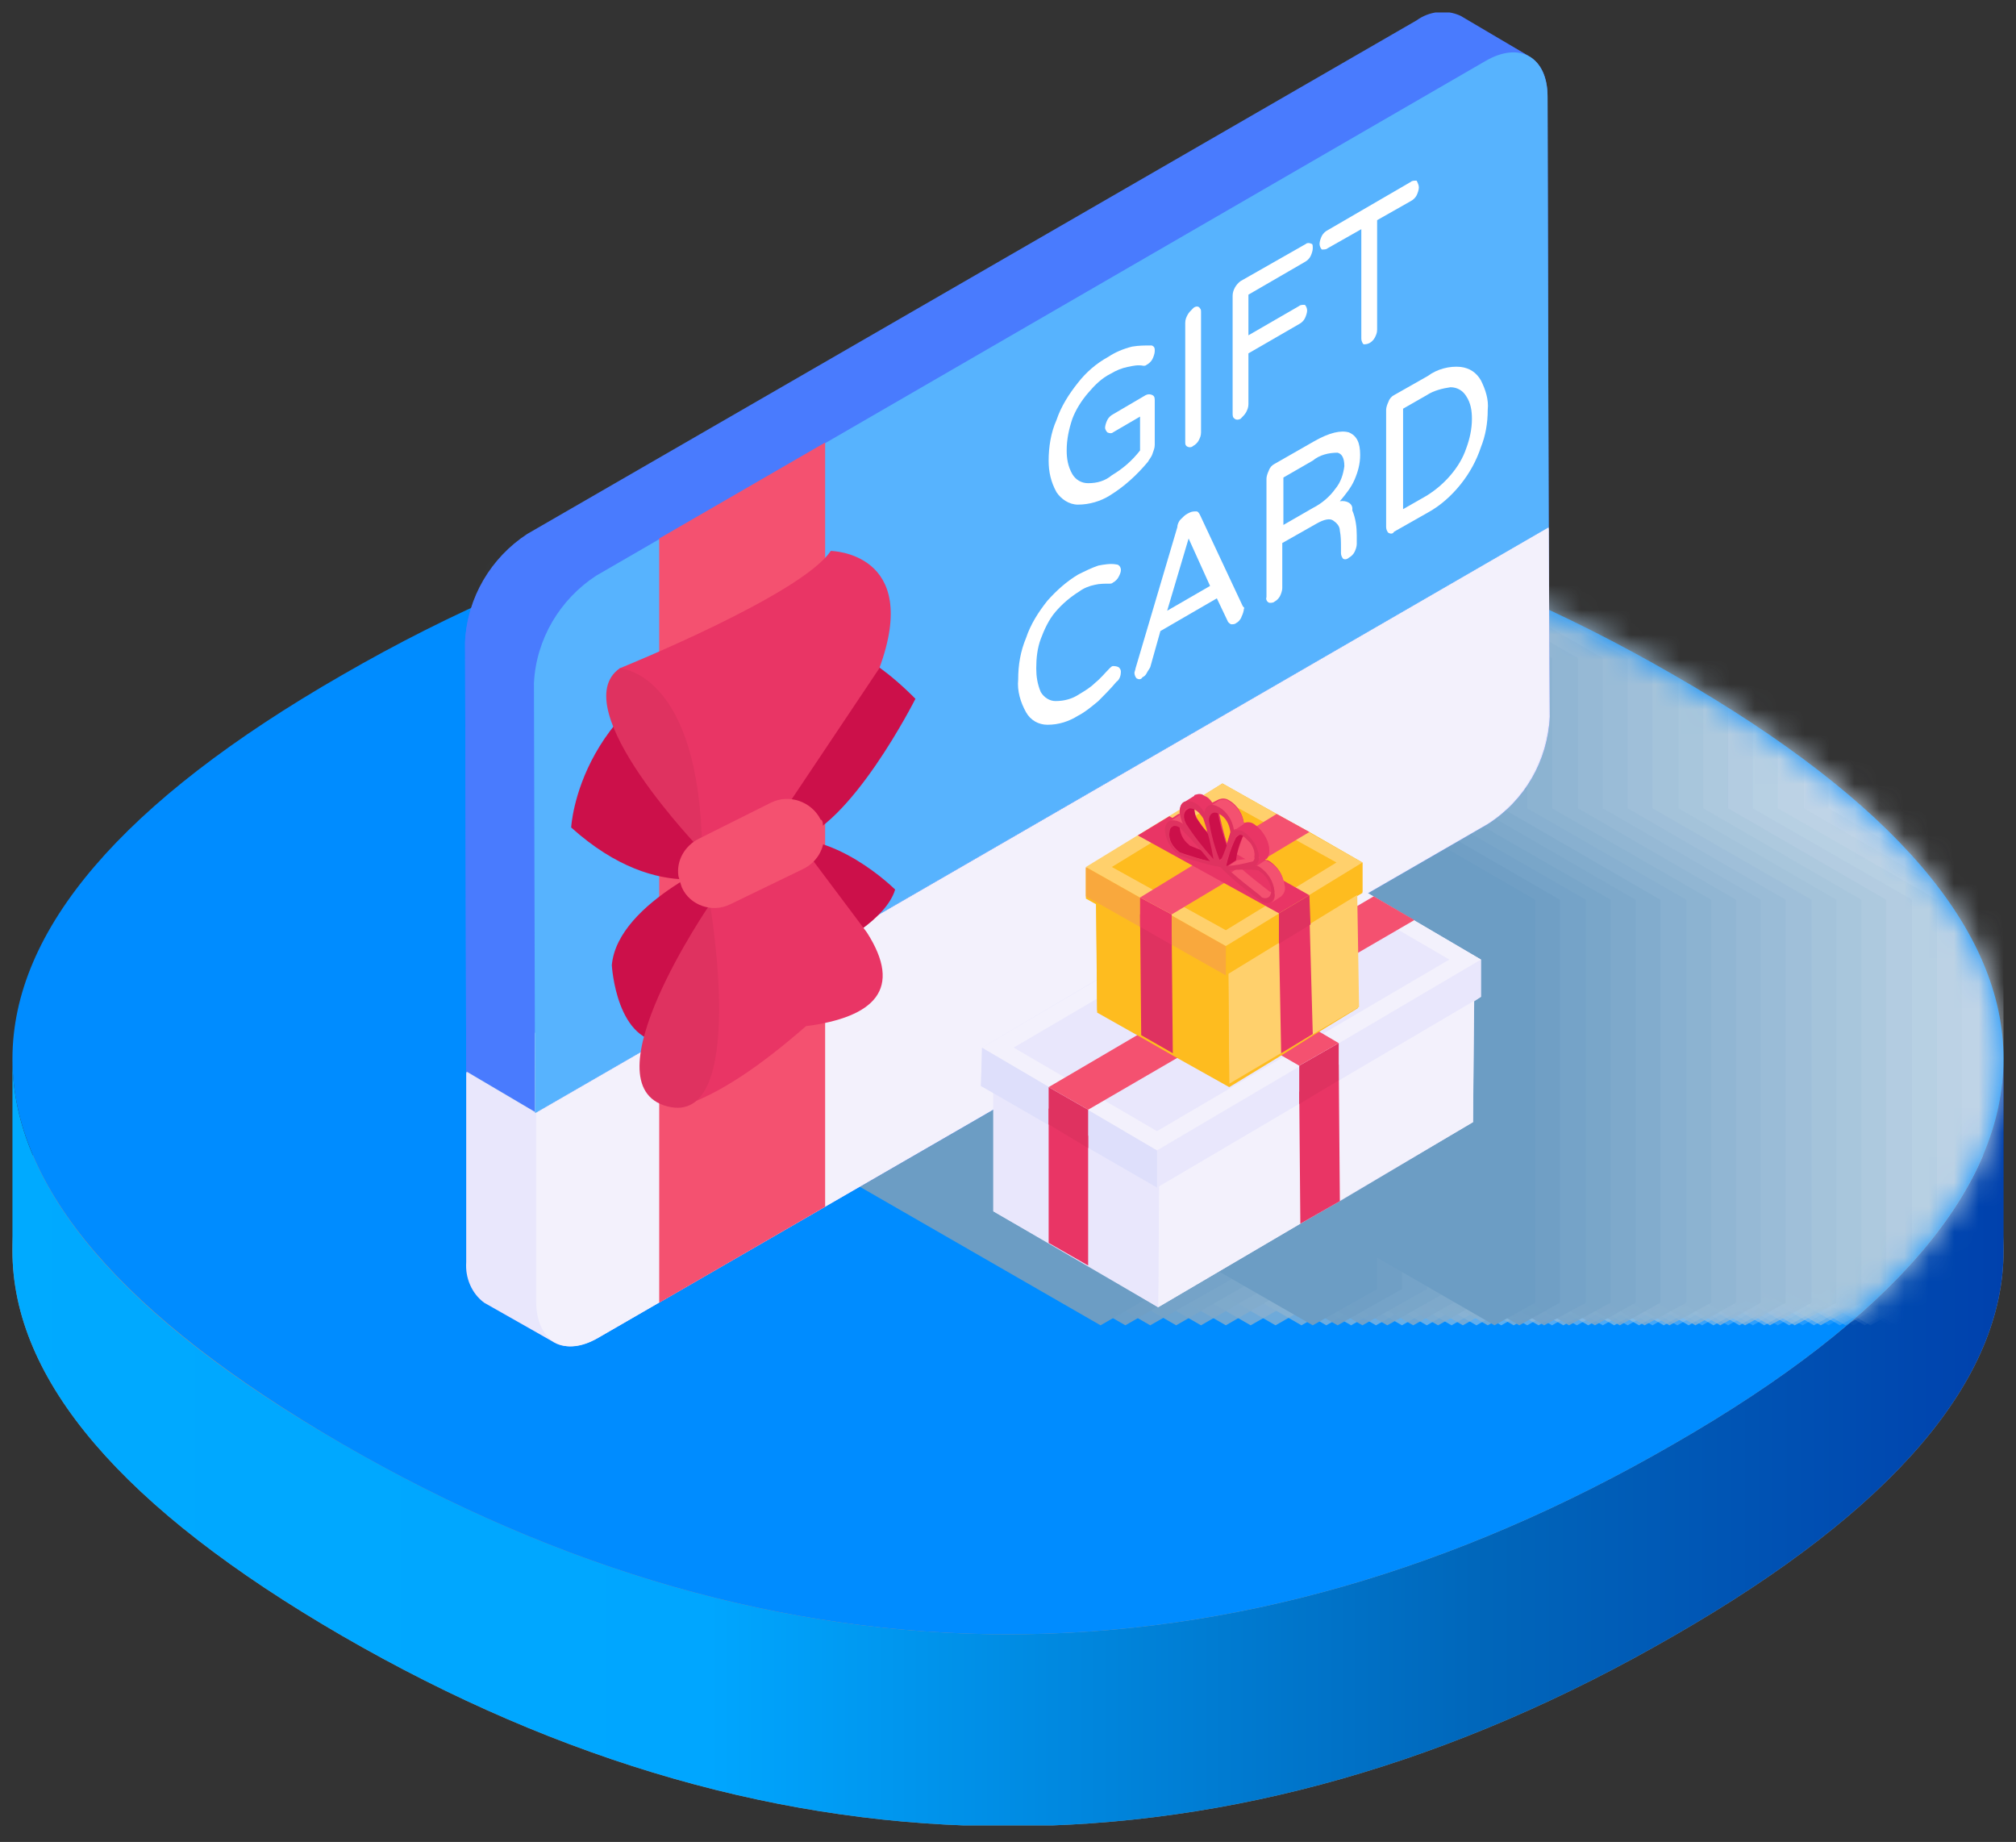 <svg width="81" height="74" viewBox="0 0 81 74" fill="none" xmlns="http://www.w3.org/2000/svg">
<rect x="0" y="0" width="81" height="74" fill="#333333" stroke="none"/>
<g clip-path="url(#clip0_3165_3782)">
<path d="M67.257 34.831C49.616 24.627 31.384 24.627 13.743 34.831C4.899 39.911 0.5 45.081 0.5 50.251C0.5 55.421 4.899 60.591 13.743 65.716C31.384 75.92 49.616 75.92 67.257 65.716C76.101 60.636 80.5 55.421 80.5 50.251C80.5 45.081 76.101 39.911 67.257 34.831Z" fill="#949494"/>
<path d="M67.257 58.006C49.616 68.21 31.384 68.21 13.743 58.006C4.899 52.926 0.5 47.711 0.5 42.541V50.251C0.5 55.421 4.899 60.591 13.743 65.716C31.384 75.92 49.616 75.92 67.257 65.716C76.101 60.636 80.5 55.421 80.5 50.251V42.541C80.5 47.711 76.101 52.926 67.257 58.006Z" fill="url(#paint0_linear_3165_3782)"/>
<path d="M67.257 27.121C49.616 16.917 31.384 16.917 13.743 27.121C4.899 32.201 0.5 37.371 0.5 42.541C0.5 47.711 4.899 52.881 13.743 58.006C31.384 68.21 49.616 68.21 67.257 58.006C76.101 52.926 80.5 47.711 80.5 42.541C80.5 37.371 76.101 32.201 67.257 27.121Z" fill="#008CFF"/>
<mask id="mask0_3165_3782" style="mask-type:luminance" maskUnits="userSpaceOnUse" x="0" y="19" width="81" height="47">
<path d="M67.257 27.121C49.616 16.917 31.384 16.917 13.743 27.121C4.899 32.201 0.5 37.371 0.5 42.541C0.5 47.711 4.899 52.881 13.743 58.006C31.384 68.21 49.616 68.21 67.257 58.006C76.101 52.926 80.5 47.711 80.5 42.541C80.5 37.371 76.101 32.201 67.257 27.121Z" fill="white"/>
</mask>
<g mask="url(#mask0_3165_3782)">
<path opacity="0.03" d="M87.573 26.441L79.818 21.951V18.731L54.92 4.355L51.565 6.305V38.913L76.462 53.244L79.818 51.339V50.251L84.989 53.244L87.573 51.793V50.523L92.29 53.244L93.968 52.337V36.146L87.573 32.473V26.441Z" fill="#FBFCFD"/>
<path opacity="0.06" d="M86.577 26.441L78.777 21.951V18.731L53.879 4.355L50.568 6.305V38.913L75.466 53.244L78.777 51.339V50.251L83.992 53.244L86.577 51.793V50.523L91.294 53.244L92.927 52.337V36.146L86.577 32.473V26.441Z" fill="#F6F9FB"/>
<path opacity="0.09" d="M85.579 26.441L77.779 21.951V18.731L52.881 4.355L49.57 6.305V38.913L74.468 53.244L77.779 51.339V50.251L82.994 53.244L85.579 51.793V50.523L90.296 53.244L91.929 52.337V36.146L85.579 32.473V26.441Z" fill="#F2F6FA"/>
<path opacity="0.12" d="M84.536 26.441L76.781 21.951V18.731L51.883 4.355L48.572 6.305V38.913L73.47 53.244L76.781 51.339V50.251L81.951 53.244L84.536 51.793V50.523L89.298 53.244L90.93 52.337V36.146L84.536 32.473V26.441Z" fill="#EDF3F8"/>
<path opacity="0.15" d="M83.538 26.441L75.783 21.951V18.731L50.885 4.355L47.529 6.305V38.913L72.427 53.244L75.783 51.339V50.251L80.953 53.244L83.538 51.793V50.523L88.255 53.244L89.933 52.337V36.146L83.538 32.473V26.441Z" fill="#E9F0F6"/>
<path opacity="0.18" d="M82.54 26.441L74.74 21.951V18.731L49.842 4.355L46.531 6.305V38.913L71.429 53.244L74.74 51.339V50.251L79.955 53.244L82.54 51.793V50.523L87.257 53.244L88.889 52.337V36.146L82.54 32.473V26.441Z" fill="#E4EDF4"/>
<path opacity="0.21" d="M81.542 26.441L73.742 21.951V18.731L48.844 4.355L45.533 6.305V38.913L70.431 53.244L73.742 51.339V50.251L78.957 53.244L81.542 51.793V50.523L86.259 53.244L87.891 52.337V36.146L81.542 32.473V26.441Z" fill="#E0EAF2"/>
<path opacity="0.24" d="M80.499 26.441L72.744 21.951V18.731L47.846 4.355L44.535 6.305V38.913L69.433 53.244L72.744 51.339V50.251L77.959 53.244L80.499 51.793V50.523L85.261 53.244L86.893 52.337V36.146L80.499 32.473V26.441Z" fill="#DBE7F1"/>
<path opacity="0.27" d="M79.501 26.441L71.746 21.951V18.731L46.848 4.355L43.492 6.305V38.913L68.39 53.244L71.746 51.339V50.251L76.916 53.244L79.501 51.793V50.523L84.218 53.244L85.896 52.337V36.146L79.501 32.473V26.441Z" fill="#D7E4EF"/>
<path opacity="0.3" d="M78.503 26.441L70.748 21.951V18.731L45.805 4.355L42.494 6.305V38.913L67.392 53.244L70.748 51.339V50.251L75.918 53.244L78.503 51.793V50.523L83.22 53.244L84.898 52.337V36.146L78.503 32.473V26.441Z" fill="#D2E1ED"/>
<path opacity="0.33" d="M77.507 26.441L69.707 21.951V18.731L44.809 4.355L41.498 6.305V38.913L66.396 53.244L69.707 51.339V50.251L74.922 53.244L77.507 51.793V50.523L82.224 53.244L83.856 52.337V36.146L77.507 32.473V26.441Z" fill="#CEDEEB"/>
<path opacity="0.36" d="M76.509 26.441L68.709 21.951V18.731L43.811 4.355L40.5 6.305V38.913L65.398 53.244L68.709 51.339V50.251L73.924 53.244L76.509 51.793V50.523L81.226 53.244L82.858 52.337V36.146L76.509 32.473V26.441Z" fill="#CADBEA"/>
<path opacity="0.39" d="M75.466 26.441L67.711 21.951V18.731L42.813 4.355L39.457 6.305V38.913L64.4 53.244L67.711 51.339V50.251L72.881 53.244L75.466 51.793V50.523L80.183 53.244L81.861 52.337V36.146L75.466 32.473V26.441Z" fill="#C5D8E8"/>
<path opacity="0.42" d="M74.468 26.441L66.713 21.951V18.731L41.815 4.355L38.459 6.305V38.913L63.357 53.244L66.713 51.339V50.251L71.883 53.244L74.468 51.793V50.523L79.185 53.244L80.863 52.337V36.146L74.468 32.473V26.441Z" fill="#C1D5E6"/>
<path opacity="0.45" d="M73.47 26.441L65.67 21.951V18.731L40.772 4.355L37.461 6.305V38.913L62.359 53.244L65.67 51.339V50.251L70.885 53.244L73.47 51.793V50.523L78.187 53.244L79.819 52.337V36.146L73.47 32.473V26.441Z" fill="#BCD2E4"/>
<path opacity="0.48" d="M72.472 26.441L64.671 21.951V18.731L39.773 4.355L36.463 6.305V38.913L61.361 53.244L64.671 51.339V50.251L69.887 53.244L72.472 51.793V50.523L77.189 53.244L78.821 52.337V36.146L72.472 32.473V26.441Z" fill="#B8CFE2"/>
<path opacity="0.52" d="M71.429 26.441L63.673 21.951V18.731L38.776 4.355L35.465 6.305V38.913L60.318 53.244L63.673 51.339V50.251L68.844 53.244L71.429 51.793V50.523L76.191 53.244L77.823 52.337V36.146L71.429 32.473V26.441Z" fill="#B3CDE1"/>
<path opacity="0.55" d="M70.431 26.441L62.676 21.951V18.731L37.778 4.355L34.422 6.305V38.913L59.32 53.244L62.676 51.339V50.251L67.846 53.244L70.431 51.793V50.523L75.147 53.244L76.826 52.337V36.146L70.431 32.473V26.441Z" fill="#AFCADF"/>
<path opacity="0.58" d="M69.433 26.441L61.632 21.951V18.731L36.734 4.355L33.424 6.305V38.913L58.322 53.244L61.632 51.339V50.251L66.848 53.244L69.433 51.793V50.523L74.15 53.244L75.782 52.337V36.146L69.433 32.473V26.441Z" fill="#AAC7DD"/>
<path opacity="0.61" d="M68.437 26.441L60.636 21.951V18.731L35.738 4.355L32.428 6.305V38.913L57.326 53.244L60.636 51.339V50.251L65.852 53.244L68.437 51.793V50.523L73.153 53.244L74.786 52.337V36.146L68.437 32.473V26.441Z" fill="#A6C4DB"/>
<path opacity="0.64" d="M67.439 26.441L59.638 21.951V18.731L34.74 4.355L31.43 6.305V38.913L56.328 53.244L59.638 51.339V50.251L64.854 53.244L67.439 51.793V50.523L72.11 53.244L73.788 52.337V36.146L67.439 32.473V26.441Z" fill="#A1C1D9"/>
<path opacity="0.67" d="M66.396 26.441L58.641 21.951V18.731L33.743 4.355L30.387 6.305V38.913L55.285 53.244L58.641 51.339V50.251L63.811 53.244L66.396 51.793V50.523L71.112 53.244L72.79 52.337V36.146L66.396 32.473V26.441Z" fill="#9DBED8"/>
<path opacity="0.7" d="M65.398 26.441L57.597 21.951V18.731L32.745 4.355L29.389 6.305V38.913L54.287 53.244L57.597 51.339V50.251L62.813 53.244L65.398 51.793V50.523L70.114 53.244L71.747 52.337V36.146L65.398 32.473V26.441Z" fill="#99BBD6"/>
<path opacity="0.73" d="M64.4 26.441L56.599 21.951V18.731L31.701 4.355L28.391 6.305V38.913L53.289 53.244L56.599 51.339V50.251L61.815 53.244L64.4 51.793V50.523L69.116 53.244L70.749 52.337V36.146L64.4 32.473V26.441Z" fill="#94B8D4"/>
<path opacity="0.76" d="M63.402 26.441L55.601 21.951V18.731L30.703 4.355L27.393 6.305V38.913L52.291 53.244L55.601 51.339V50.251L60.817 53.244L63.402 51.793V50.523L68.118 53.244L69.751 52.337V36.146L63.402 32.473V26.441Z" fill="#90B5D2"/>
<path opacity="0.79" d="M62.359 26.441L54.604 21.951V18.731L29.706 4.355L26.35 6.305V38.913L51.248 53.244L54.604 51.339V50.251L59.774 53.244L62.359 51.793V50.523L67.075 53.244L68.753 52.337V36.146L62.359 32.473V26.441Z" fill="#8BB2D1"/>
<path opacity="0.82" d="M61.361 26.441L53.605 21.951V18.731L28.708 4.355L25.352 6.305V38.913L50.249 53.244L53.605 51.339V50.251L58.776 53.244L61.361 51.793V50.523L66.077 53.244L67.755 52.337V36.146L61.361 32.473V26.441Z" fill="#87AFCF"/>
<path opacity="0.85" d="M60.363 26.441L52.562 21.951V18.731L27.664 4.355L24.354 6.305V38.913L49.252 53.244L52.562 51.339V50.251L57.778 53.244L60.363 51.793V50.523L65.079 53.244L66.712 52.337V36.146L60.363 32.473V26.441Z" fill="#82ACCD"/>
<path opacity="0.88" d="M59.367 26.441L51.566 21.951V18.731L26.668 4.355L23.357 6.305V38.913L48.255 53.244L51.566 51.339V50.251L56.782 53.244L59.367 51.793V50.523L64.083 53.244L65.716 52.337V36.146L59.367 32.473V26.441Z" fill="#7EA9CB"/>
<path opacity="0.91" d="M58.323 26.441L50.568 21.951V18.731L25.67 4.355L22.359 6.305V38.913L47.257 53.244L50.568 51.339V50.251L55.738 53.244L58.323 51.793V50.523L63.04 53.244L64.718 52.337V36.146L58.323 32.473V26.441Z" fill="#79A6C9"/>
<path opacity="0.94" d="M57.325 26.441L49.57 21.951V18.731L24.672 4.355L21.316 6.305V38.913L46.214 53.244L49.57 51.339V50.251L54.74 53.244L57.325 51.793V50.523L62.042 53.244L63.72 52.337V36.146L57.325 32.473V26.441Z" fill="#75A3C8"/>
<path opacity="0.97" d="M56.327 26.441L48.527 21.951V18.731L23.629 4.355L20.318 6.305V38.913L45.216 53.244L48.527 51.339V50.251L53.742 53.244L56.327 51.793V50.523L61.044 53.244L62.677 52.337V36.146L56.327 32.473V26.441Z" fill="#70A0C6"/>
<path d="M55.329 26.441L47.529 21.951V18.731L22.631 4.355L19.32 6.305V38.913L44.218 53.244L47.529 51.339V50.251L52.744 53.244L55.329 51.793V50.523L60.046 53.244L61.679 52.337V36.146L55.329 32.473V26.441Z" fill="#6C9DC4"/>
</g>
<path d="M62.268 28.8C62.178 30.568 61.271 32.156 59.774 33.108L33.153 48.482L24.037 53.743C23.311 54.151 22.631 54.196 22.178 53.879L19.456 52.337C18.958 51.974 18.686 51.339 18.731 50.704V43.085L18.686 25.806C18.776 24.038 19.729 22.45 21.18 21.498L56.917 0.863C57.416 0.5 58.096 0.41 58.686 0.682L61.361 2.224C61.407 2.224 61.407 2.269 61.452 2.269C61.906 2.541 62.178 3.085 62.178 3.856L62.223 21.135L62.268 28.8Z" fill="#497BFE"/>
<path d="M21.497 44.718L18.73 43.085L59.456 19.593L62.222 21.181L21.497 44.718Z" fill="#E3E7F0"/>
<path d="M62.269 28.799C62.178 30.568 61.271 32.155 59.775 33.108L24.038 53.743C23.312 54.151 22.632 54.196 22.178 53.879L19.457 52.337C18.958 51.974 18.686 51.339 18.732 50.704V43.085L21.498 44.718L62.224 21.226L62.269 28.799Z" fill="#E9E7FC"/>
<path d="M22.269 53.925L19.503 52.292C19.004 51.929 18.686 51.294 18.777 50.659V43.085L21.544 44.718V52.337C21.453 52.927 21.77 53.562 22.269 53.925Z" fill="#E9E7FC"/>
<path d="M62.223 21.181V28.8C62.133 30.568 61.225 32.156 59.729 33.108L24.037 53.743C22.677 54.559 21.543 53.879 21.543 52.292V44.718L62.223 21.181Z" fill="#F3F1FC"/>
<path d="M61.452 2.269C60.862 1.997 60.182 2.087 59.683 2.45L23.946 23.085C22.45 24.038 21.543 25.67 21.452 27.394L21.497 44.672L18.731 43.04L18.686 25.761C18.776 23.992 19.729 22.405 21.18 21.453L56.917 0.818C57.416 0.455 58.096 0.364 58.685 0.636L61.452 2.269Z" fill="#497BFE"/>
<path d="M59.684 2.451C61.09 1.634 62.179 2.314 62.179 3.902L62.224 21.181L21.498 44.718L21.453 27.439C21.544 25.671 22.496 24.083 23.948 23.131L59.684 2.451Z" fill="#57B3FE"/>
<path d="M33.153 17.779V48.482L26.486 52.337V21.634L33.153 17.779Z" fill="#F45170"/>
<path d="M29.434 34.967C29.434 34.967 26.577 36.509 22.949 33.244C22.949 33.244 23.221 27.802 29.843 25.897C29.843 25.897 32.745 23.992 36.781 28.074C36.781 28.074 34.151 33.289 31.884 33.788L29.434 34.967Z" fill="#CC104A"/>
<path d="M24.898 26.849C24.898 26.849 32.2 23.901 33.379 22.133C33.379 22.133 37.053 22.178 35.329 26.849L31.747 32.201L28.254 34.242L24.898 26.849Z" fill="#E93565"/>
<path d="M28.21 34.197C28.21 34.197 22.632 28.437 24.9 26.85C24.9 26.85 28.12 26.986 28.21 34.197Z" fill="#DF3260"/>
<path d="M29.389 34.378C29.389 34.378 24.809 36.192 24.582 38.777C24.582 38.777 24.763 41.997 26.804 41.861L33.607 37.96C33.607 37.96 35.602 36.963 35.965 35.738C35.965 35.738 33.426 33.198 31.022 33.788L29.389 34.378Z" fill="#CC104A"/>
<path d="M27.258 44.491C28.89 43.992 30.614 42.768 32.383 41.226C35.149 40.863 36.283 39.729 34.831 37.462L32.383 34.196L28.528 36.328L27.258 44.491Z" fill="#E93565"/>
<path d="M28.527 36.328C28.527 36.328 23.538 43.584 26.804 44.446C30.069 45.307 28.527 36.328 28.527 36.328Z" fill="#DF3260"/>
<path d="M33.063 33.108V33.199C33.244 33.879 32.927 34.605 32.247 34.922L29.344 36.328C28.619 36.691 27.712 36.373 27.394 35.648C27.349 35.512 27.303 35.376 27.258 35.194C27.167 34.559 27.53 33.97 28.074 33.698L30.977 32.246C31.703 31.884 32.609 32.201 32.972 32.927C33.018 32.927 33.063 33.017 33.063 33.108Z" fill="#F45170"/>
<path d="M48.256 17.371C48.256 17.507 48.211 17.598 48.165 17.689C48.12 17.779 48.029 17.87 47.939 17.915C47.848 18.006 47.712 17.961 47.666 17.915C47.621 17.87 47.621 17.825 47.621 17.734V12.972C47.621 12.836 47.666 12.745 47.712 12.655C47.757 12.564 47.848 12.473 47.939 12.383C48.029 12.292 48.165 12.292 48.211 12.383C48.256 12.428 48.256 12.473 48.256 12.564V17.371Z" fill="white"/>
<path d="M46.396 17.87C46.396 18.006 46.35 18.097 46.305 18.233C46.26 18.369 46.169 18.459 46.124 18.55C45.67 19.094 45.171 19.548 44.582 19.911C44.219 20.137 43.766 20.273 43.312 20.273C42.949 20.273 42.632 20.047 42.45 19.775C42.224 19.366 42.133 18.958 42.133 18.505C42.133 17.96 42.224 17.371 42.45 16.872C42.632 16.328 42.949 15.829 43.312 15.376C43.629 14.967 44.038 14.604 44.536 14.332C44.809 14.151 45.126 14.015 45.489 13.924C45.761 13.879 45.988 13.879 46.26 13.879C46.305 13.879 46.35 13.924 46.35 13.924C46.396 13.97 46.396 14.015 46.396 14.106C46.396 14.196 46.35 14.332 46.305 14.423C46.26 14.514 46.169 14.604 46.078 14.65C46.033 14.695 45.988 14.695 45.942 14.695C45.716 14.65 45.534 14.695 45.307 14.741C45.081 14.786 44.854 14.877 44.627 15.013C44.264 15.194 43.992 15.466 43.72 15.784C43.448 16.101 43.221 16.464 43.085 16.827C42.949 17.235 42.858 17.643 42.858 18.097C42.858 18.414 42.904 18.732 43.085 19.049C43.221 19.276 43.448 19.412 43.72 19.412C44.083 19.412 44.4 19.321 44.672 19.094C45.126 18.822 45.489 18.505 45.806 18.097V16.736L44.718 17.371C44.672 17.416 44.582 17.416 44.491 17.371C44.446 17.326 44.4 17.235 44.4 17.19C44.4 17.099 44.446 16.963 44.491 16.872C44.536 16.781 44.627 16.691 44.718 16.645L46.033 15.874C46.124 15.829 46.214 15.829 46.305 15.874C46.396 15.92 46.396 16.01 46.396 16.101V17.87Z" fill="white"/>
<path d="M52.745 9.979C52.745 10.069 52.7 10.205 52.655 10.296C52.609 10.387 52.519 10.477 52.428 10.523L50.16 11.838V13.471L52.201 12.291C52.246 12.246 52.337 12.246 52.428 12.246C52.473 12.291 52.519 12.382 52.519 12.473C52.519 12.564 52.473 12.7 52.428 12.79C52.383 12.881 52.292 12.972 52.201 13.017L50.16 14.196V16.237C50.16 16.373 50.115 16.464 50.07 16.555C50.024 16.645 49.934 16.736 49.843 16.827C49.752 16.872 49.661 16.872 49.616 16.827C49.525 16.781 49.525 16.691 49.525 16.6V11.883C49.525 11.657 49.661 11.43 49.843 11.294L52.473 9.797C52.519 9.752 52.609 9.752 52.7 9.797C52.745 9.797 52.745 9.888 52.745 9.979Z" fill="white"/>
<path d="M57.008 7.529C57.008 7.62 56.963 7.756 56.918 7.847C56.873 7.938 56.782 8.028 56.691 8.074L55.331 8.845V13.244C55.331 13.38 55.285 13.47 55.24 13.561C55.194 13.652 55.104 13.743 55.013 13.788C54.922 13.833 54.832 13.833 54.786 13.833C54.741 13.788 54.696 13.697 54.696 13.607V9.207L53.335 9.978C53.29 10.024 53.199 10.024 53.108 10.024C53.063 9.978 53.018 9.888 53.018 9.797C53.018 9.706 53.063 9.57 53.108 9.48C53.154 9.389 53.244 9.298 53.335 9.253L56.691 7.303C56.736 7.257 56.827 7.257 56.918 7.257C56.963 7.348 57.008 7.439 57.008 7.529Z" fill="white"/>
<path d="M59.503 15.285C59.322 14.967 59.049 14.786 58.687 14.741C58.233 14.695 57.734 14.831 57.371 15.103L56.011 15.874C55.92 15.92 55.829 16.01 55.784 16.146C55.739 16.237 55.693 16.373 55.693 16.464V21.18C55.693 21.271 55.739 21.362 55.784 21.407C55.875 21.453 55.965 21.453 56.011 21.362L57.371 20.591C57.87 20.319 58.324 19.911 58.687 19.457C59.049 19.004 59.322 18.505 59.503 17.96C59.684 17.507 59.775 17.008 59.775 16.464C59.82 16.056 59.684 15.648 59.503 15.285ZM58.913 18.006C58.777 18.414 58.55 18.777 58.278 19.094C58.006 19.412 57.689 19.684 57.326 19.911L56.374 20.455V16.419L57.326 15.874C57.598 15.693 57.961 15.602 58.278 15.557C58.55 15.557 58.777 15.693 58.913 15.92C59.095 16.192 59.14 16.509 59.14 16.827C59.14 17.235 59.049 17.643 58.913 18.006Z" fill="white"/>
<path d="M49.934 24.355L48.211 20.681C48.165 20.591 48.12 20.545 48.074 20.545C47.984 20.545 47.893 20.545 47.802 20.591L47.712 20.636C47.621 20.681 47.53 20.772 47.44 20.863C47.349 20.954 47.303 21.09 47.303 21.18L45.625 26.849C45.625 26.895 45.58 26.985 45.58 27.031C45.58 27.121 45.625 27.212 45.671 27.257C45.761 27.303 45.852 27.303 45.898 27.212C45.988 27.167 46.034 27.121 46.079 27.031C46.124 26.94 46.17 26.895 46.215 26.804L46.623 25.353L48.891 24.038L49.344 24.99C49.39 25.035 49.435 25.081 49.48 25.081C49.526 25.081 49.616 25.081 49.662 25.035C49.752 24.99 49.843 24.899 49.889 24.763C49.934 24.672 49.979 24.536 49.979 24.446C50.025 24.446 49.979 24.4 49.934 24.355ZM46.895 24.536L47.757 21.634L48.619 23.539L46.895 24.536Z" fill="white"/>
<path d="M44.945 26.804C44.991 26.849 45.036 26.895 45.036 26.985C45.036 27.121 44.991 27.303 44.855 27.393C44.628 27.666 44.356 27.938 44.129 28.165C43.857 28.391 43.585 28.618 43.313 28.754C42.95 28.981 42.542 29.117 42.088 29.117C41.725 29.117 41.408 28.936 41.227 28.618C41 28.21 40.864 27.756 40.909 27.303C40.909 26.713 41 26.169 41.227 25.625C41.408 25.081 41.725 24.582 42.088 24.128C42.451 23.72 42.859 23.357 43.313 23.085C43.585 22.949 43.857 22.813 44.129 22.722C44.356 22.677 44.628 22.632 44.855 22.677C44.945 22.677 45.036 22.768 45.036 22.904C45.036 22.994 44.991 23.085 44.945 23.176C44.9 23.267 44.809 23.357 44.719 23.403C44.673 23.448 44.628 23.448 44.583 23.448C44.401 23.448 44.174 23.448 43.993 23.493C43.766 23.539 43.539 23.629 43.358 23.765C42.995 23.992 42.678 24.264 42.406 24.582C42.134 24.899 41.952 25.307 41.816 25.67C41.68 26.033 41.635 26.441 41.635 26.849C41.635 27.167 41.68 27.484 41.816 27.802C41.952 28.029 42.179 28.165 42.406 28.165C42.769 28.165 43.086 28.074 43.358 27.892C43.585 27.756 43.812 27.62 43.993 27.439C44.22 27.258 44.401 27.031 44.583 26.849C44.628 26.804 44.673 26.759 44.719 26.759C44.764 26.759 44.855 26.759 44.945 26.804Z" fill="white"/>
<path d="M53.833 20.137C54.06 19.865 54.286 19.593 54.422 19.276C54.559 18.958 54.649 18.641 54.649 18.278C54.649 17.779 54.513 17.507 54.196 17.371C53.878 17.28 53.425 17.371 52.79 17.734L51.203 18.641C51.112 18.686 51.021 18.777 50.976 18.913C50.931 19.004 50.885 19.14 50.885 19.23V23.992C50.84 24.083 50.931 24.219 51.021 24.219C51.066 24.219 51.157 24.219 51.203 24.174C51.293 24.128 51.384 24.038 51.429 23.947C51.475 23.856 51.52 23.72 51.52 23.63V21.816L52.881 21.045C53.198 20.863 53.425 20.818 53.561 20.909C53.697 20.999 53.833 21.135 53.833 21.317C53.878 21.543 53.878 21.77 53.878 21.997V22.224C53.878 22.314 53.924 22.405 53.969 22.451C54.06 22.496 54.15 22.451 54.196 22.405C54.286 22.36 54.377 22.269 54.422 22.178C54.468 22.088 54.513 21.952 54.513 21.861V21.498C54.513 21.181 54.468 20.818 54.332 20.5C54.377 20.228 54.105 20.092 53.833 20.137ZM53.651 19.639C53.425 19.956 53.107 20.228 52.745 20.41L51.565 21.09V19.185L52.745 18.505C53.017 18.278 53.379 18.187 53.742 18.187C53.924 18.233 54.014 18.414 54.014 18.732C53.969 19.049 53.878 19.367 53.651 19.639Z" fill="white"/>
<path d="M59.503 38.55L52.473 34.423L46.759 37.779L45.126 38.731L39.458 42.087L39.412 43.629L39.911 43.901V48.663L42.133 49.933L43.721 50.84L46.532 52.518L52.247 49.162L53.834 48.255L59.185 45.08L59.231 40.228L59.503 40.046V38.55Z" fill="#E9E7FC"/>
<path d="M59.23 38.777L59.184 45.081L46.531 52.518L46.577 46.169L59.23 38.777Z" fill="#F3F1FC"/>
<path d="M46.577 46.169L46.532 52.519L39.91 48.664V42.315L46.577 46.169Z" fill="#E9E7FC"/>
<path d="M59.502 38.55V40.047L46.486 47.711V46.215L59.502 38.55Z" fill="#E9E7FC"/>
<path d="M46.487 46.214V47.711L39.412 43.629L39.458 42.087L46.487 46.214Z" fill="#DEDFFB"/>
<path d="M59.502 38.55L46.486 46.214L39.457 42.087L52.473 34.423L59.502 38.55Z" fill="#F3F1FC"/>
<path d="M40.727 42.087L52.473 35.194L58.232 38.55L46.486 45.443L40.727 42.087Z" fill="#E9E7FC"/>
<path d="M43.13 44.673H42.586V44.537H42.133V49.933L43.72 50.84V45.625H43.13V44.673Z" fill="#E93565"/>
<path d="M43.72 44.582V46.124L42.133 45.171V43.675L43.72 44.582Z" fill="#DF3260"/>
<path d="M56.827 36.963L43.72 44.582L42.133 43.675L55.194 36.01L56.827 36.963Z" fill="#F45170"/>
<path d="M52.791 42.904H53.38V42.768H53.788L53.834 48.255L52.246 49.162L52.201 43.856H52.791V42.904Z" fill="#E93565"/>
<path d="M52.201 42.813V44.355L53.788 43.403V41.906L52.201 42.813Z" fill="#DF3260"/>
<path d="M45.125 38.732L52.2 42.813L53.787 41.906L46.758 37.779L45.125 38.732Z" fill="#F45170"/>
<path d="M54.513 36.01L54.74 35.874V34.65L52.608 33.425L51.293 32.7L49.116 31.475L48.255 32.019C48.164 32.019 48.119 32.019 48.028 32.019L47.983 32.065L47.575 32.337L47.62 32.291C47.529 32.337 47.438 32.428 47.438 32.563L46.985 32.836L46.758 32.972L43.629 34.877V36.101L44.037 36.328L44.082 40.681L45.851 41.679L47.121 42.405L49.389 43.675L51.475 42.405L52.699 41.634L54.559 40.5L54.513 36.01Z" fill="#FEBC1F"/>
<path d="M54.514 34.831L54.605 40.455L49.389 43.538L49.344 37.96L54.514 34.831Z" fill="#FFD06C"/>
<path d="M49.343 37.961L49.389 43.539L44.083 40.591L44.037 35.013L49.343 37.961Z" fill="#FEBC1F"/>
<path d="M54.739 34.65V35.829L49.252 39.185V38.006L54.739 34.65Z" fill="#FEBC1F"/>
<path d="M49.252 38.006V39.185L43.629 36.01V34.831L49.252 38.006Z" fill="#F9A83D"/>
<path d="M54.74 34.65L49.252 38.006L43.629 34.831L49.116 31.475L54.74 34.65Z" fill="#FFD06C"/>
<path d="M44.672 34.831L49.116 32.11L53.697 34.65L49.252 37.371L44.672 34.831Z" fill="#FEBC1F"/>
<path d="M46.578 36.827H46.124V36.736H45.807L45.852 41.588L47.122 42.314L47.077 37.552H46.623L46.578 36.827Z" fill="#DF3260"/>
<path d="M47.077 36.736V37.96L45.807 37.235V36.056L47.077 36.736Z" fill="#E93565"/>
<path d="M52.609 33.425L47.077 36.736L45.807 36.056L51.294 32.7L52.609 33.425Z" fill="#F45170"/>
<path d="M51.838 36.736H52.292V36.645H52.609L52.745 41.544L51.475 42.314L51.385 37.507H51.838V36.736Z" fill="#E93565"/>
<path d="M51.385 36.691V37.915L52.655 37.144L52.609 35.965L51.385 36.691Z" fill="#DF3260"/>
<path d="M45.715 33.562L51.384 36.691L52.608 35.965L46.985 32.791L45.715 33.562Z" fill="#E93565"/>
<path d="M51.021 34.604C50.975 34.604 50.975 34.559 50.93 34.559C50.885 34.559 50.839 34.559 50.839 34.514L50.885 34.468C51.066 34.287 51.021 33.834 50.749 33.471C50.658 33.335 50.522 33.199 50.386 33.108C50.25 33.017 50.114 33.017 49.978 33.062C49.932 32.7 49.706 32.337 49.388 32.156C49.252 32.065 49.116 32.065 48.98 32.11L48.708 32.246C48.617 32.11 48.526 32.019 48.391 31.974C48.3 31.883 48.164 31.883 48.028 31.929C48.028 31.929 47.982 31.929 47.982 31.974L47.62 32.201C47.438 32.246 47.393 32.473 47.393 32.7H47.347L46.939 32.972C46.849 33.017 46.758 33.153 46.758 33.289C46.758 33.697 46.939 34.106 47.257 34.332C47.302 34.332 47.302 34.332 47.302 34.378C47.846 34.604 48.391 34.74 48.935 34.831H48.98C49.479 35.33 50.023 35.784 50.613 36.192C50.613 36.192 50.658 36.192 50.658 36.237C50.749 36.282 50.93 36.282 51.021 36.192C51.021 36.192 51.021 36.192 51.021 36.237L51.429 35.965C51.565 35.874 51.61 35.738 51.565 35.511C51.565 35.149 51.338 34.831 51.021 34.604ZM47.801 33.969C47.529 33.788 47.393 33.516 47.393 33.244L47.438 33.289C47.71 33.561 47.982 33.834 48.254 34.151C48.073 34.106 47.937 34.06 47.801 33.969ZM48.073 32.836C48.028 32.745 47.982 32.609 47.982 32.473C48.118 32.564 48.254 32.7 48.345 32.836C48.436 33.017 48.481 33.199 48.526 33.425C48.345 33.289 48.209 33.062 48.073 32.836ZM49.297 33.879C49.161 33.471 49.071 33.062 48.98 32.654H49.025C49.297 32.836 49.434 33.108 49.479 33.38C49.388 33.561 49.343 33.743 49.297 33.879ZM49.932 33.607C50.069 33.652 50.159 33.743 50.25 33.879C50.386 34.06 50.431 34.242 50.386 34.468C50.159 34.514 49.887 34.559 49.615 34.559C49.706 34.242 49.842 33.924 49.932 33.607ZM51.066 35.784C50.703 35.511 50.386 35.239 50.069 34.967C50.25 34.967 50.431 34.967 50.567 35.013L50.613 35.058C50.839 35.194 51.021 35.466 51.066 35.738V35.784Z" fill="#E93565"/>
<path d="M49.026 34.333L48.618 34.605C48.21 34.514 47.802 34.378 47.394 34.242L47.348 34.197C47.122 34.015 46.94 33.743 46.986 33.426C46.986 33.335 47.031 33.244 47.122 33.199L47.53 32.927C47.439 32.972 47.394 33.063 47.394 33.154C47.394 33.471 47.53 33.743 47.757 33.925L47.802 33.97C48.21 34.151 48.618 34.287 49.026 34.333Z" fill="#CC104A"/>
<path d="M49.164 34.287L48.756 34.559C48.348 34.106 47.985 33.653 47.667 33.154C47.531 32.882 47.531 32.609 47.713 32.519L48.121 32.247C47.985 32.337 47.939 32.609 48.075 32.882C48.393 33.335 48.801 33.834 49.164 34.287Z" fill="#CC104A"/>
<path d="M47.576 32.292L47.984 32.02L48.03 31.974C48.166 31.929 48.302 31.974 48.392 32.02C48.574 32.11 48.71 32.246 48.801 32.428L48.392 32.7C48.302 32.519 48.166 32.383 47.984 32.292C47.894 32.201 47.758 32.201 47.621 32.246L47.576 32.292Z" fill="#E93565"/>
<path d="M51.341 35.829L50.933 36.101C50.842 36.147 50.751 36.147 50.66 36.101H50.615C50.162 35.784 49.753 35.467 49.391 35.104L49.799 34.831C50.207 35.194 50.615 35.512 51.023 35.829H51.069C51.159 35.829 51.25 35.829 51.341 35.829Z" fill="#F45170"/>
<path d="M48.663 32.654L49.072 32.382C48.981 32.428 48.935 32.564 48.935 32.654C49.026 33.199 49.208 33.743 49.389 34.287L48.981 34.559C48.8 34.015 48.618 33.471 48.527 32.926C48.527 32.791 48.573 32.7 48.663 32.654Z" fill="#CC104A"/>
<path d="M50.07 33.335C49.843 33.743 49.707 34.151 49.662 34.559L49.254 34.832C49.345 34.423 49.481 34.015 49.662 33.652L49.707 33.607L50.07 33.335Z" fill="#CC104A"/>
<path d="M50.75 34.378L50.342 34.65C49.979 34.741 49.662 34.831 49.299 34.831L49.707 34.559C50.025 34.514 50.387 34.469 50.75 34.378Z" fill="#F45170"/>
<path d="M48.574 32.428L48.982 32.156C49.118 32.11 49.3 32.11 49.391 32.201C49.708 32.383 49.935 32.745 49.98 33.108L49.572 33.38C49.527 33.017 49.3 32.655 48.982 32.473C48.892 32.383 48.71 32.383 48.574 32.428Z" fill="#F45170"/>
<path d="M51.477 36.011L51.069 36.283C51.205 36.192 51.25 36.011 51.205 35.829C51.159 35.467 50.932 35.104 50.615 34.922L50.524 34.877L50.434 34.832L50.842 34.56L50.932 34.605L51.023 34.65C51.341 34.832 51.567 35.194 51.613 35.557C51.658 35.739 51.613 35.875 51.477 36.011Z" fill="#F45170"/>
<path d="M47.531 33.063C47.531 32.972 47.531 32.882 47.531 32.791C47.531 32.745 47.531 32.745 47.531 32.7C47.485 32.7 47.44 32.7 47.395 32.745L46.986 33.018C47.122 32.972 47.258 32.972 47.395 33.063L47.485 33.108L47.576 33.199L47.531 33.063Z" fill="#F45170"/>
<path d="M51.204 35.784C51.249 36.192 51.022 36.373 50.705 36.237L50.66 36.192C50.07 35.784 49.526 35.33 49.027 34.831C48.483 34.741 47.938 34.559 47.394 34.378L47.349 34.332C47.031 34.106 46.805 33.697 46.805 33.289C46.85 32.972 47.077 32.881 47.394 33.017L47.485 33.063L47.576 33.153L47.53 33.108C47.349 32.7 47.349 32.292 47.621 32.201C47.757 32.156 47.893 32.201 47.984 32.246C48.165 32.337 48.301 32.473 48.392 32.654C48.437 32.337 48.664 32.246 48.982 32.428C49.299 32.609 49.526 32.972 49.571 33.335C49.707 33.289 49.843 33.289 49.979 33.38C50.115 33.471 50.251 33.562 50.342 33.743C50.614 34.106 50.66 34.559 50.478 34.741H50.433L50.523 34.786L50.614 34.831C50.932 35.058 51.158 35.376 51.204 35.784ZM47.666 33.108C47.984 33.607 48.347 34.06 48.755 34.514C48.664 33.97 48.528 33.425 48.347 32.881C48.256 32.745 48.165 32.609 47.984 32.518C47.893 32.473 47.802 32.473 47.712 32.473C47.53 32.518 47.485 32.791 47.666 33.108ZM49.662 33.607C49.48 33.97 49.344 34.378 49.254 34.786C49.617 34.786 49.979 34.695 50.342 34.605C50.478 34.468 50.433 34.151 50.251 33.879C50.161 33.788 50.07 33.697 49.979 33.607C49.889 33.516 49.752 33.516 49.662 33.607ZM50.705 36.056C50.932 36.147 51.113 36.01 51.068 35.693C51.022 35.421 50.841 35.149 50.614 35.013L50.569 34.967C50.206 34.922 49.798 34.922 49.39 34.967C49.798 35.33 50.206 35.648 50.614 35.965L50.705 36.056ZM47.394 34.242C47.802 34.423 48.211 34.514 48.619 34.605C48.256 34.151 47.848 33.697 47.44 33.289L47.394 33.244C47.167 33.108 46.986 33.199 46.986 33.425C46.941 33.743 47.077 34.06 47.394 34.242ZM49.027 34.605C49.208 34.242 49.344 33.834 49.435 33.425C49.39 33.108 49.254 32.836 48.982 32.7C48.755 32.564 48.573 32.7 48.573 32.972C48.664 33.516 48.8 34.06 49.027 34.605Z" fill="#DF3260"/>
<path d="M49.57 33.38L49.978 33.108C50.114 33.063 50.251 33.063 50.387 33.153C50.523 33.244 50.659 33.335 50.749 33.516C51.022 33.879 51.067 34.332 50.886 34.514H50.84L50.432 34.786H50.477C50.659 34.605 50.613 34.151 50.341 33.788C50.251 33.652 50.114 33.516 49.978 33.425C49.842 33.335 49.706 33.335 49.57 33.38Z" fill="#E93565"/>
</g>
<defs>
<linearGradient id="paint0_linear_3165_3782" x1="0.5" y1="57.952" x2="80.491" y2="57.952" gradientUnits="userSpaceOnUse">
<stop stop-color="#00AAFF"/>
<stop offset="0.04" stop-color="#00A9FF"/>
<stop offset="0.35" stop-color="#00A6FF"/>
<stop offset="0.54" stop-color="#0086DD"/>
<stop offset="0.74" stop-color="#0066BA"/>
<stop offset="1" stop-color="#0041AD"/>
</linearGradient>
<clipPath id="clip0_3165_3782">
<rect width="80" height="72.835" fill="white" transform="translate(0.5 0.5)"/>
</clipPath>
</defs>
</svg>

